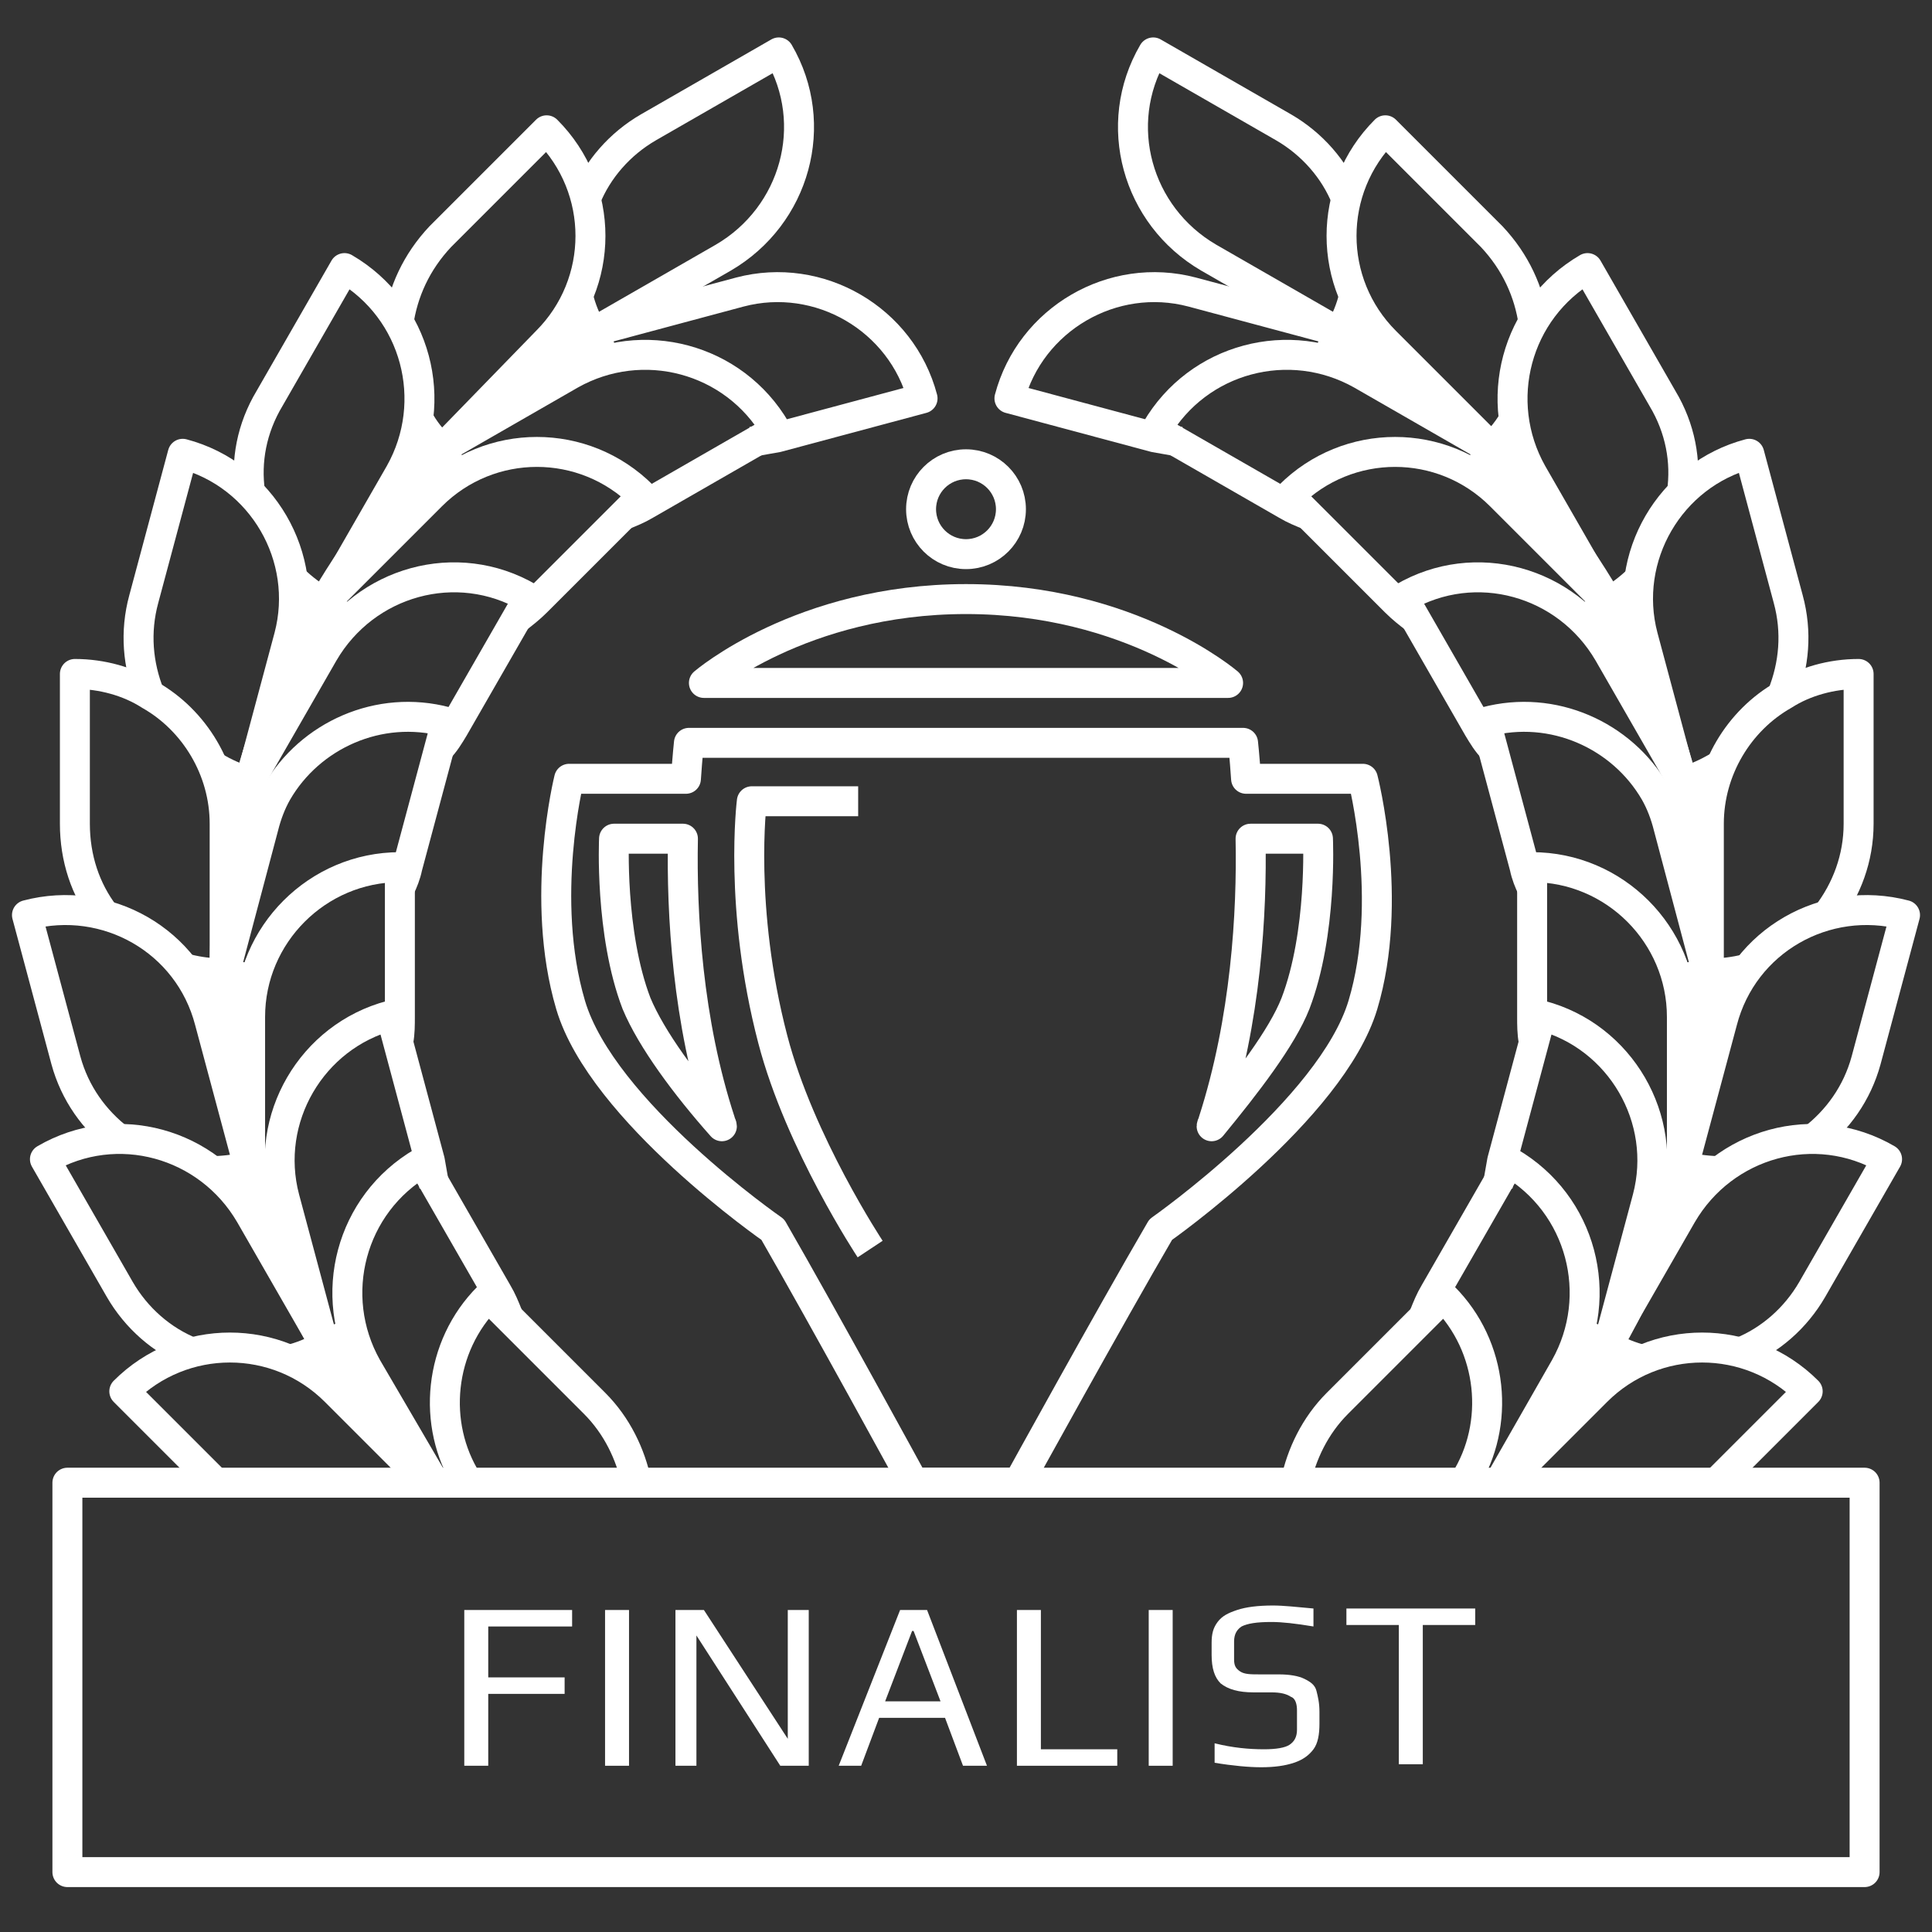 
<svg xmlns="http://www.w3.org/2000/svg" xmlns:xlink="http://www.w3.org/1999/xlink" x="0px" y="0px"
	 viewBox="0 0 129 129" style="enable-background:new 0 0 129 129;" xml:space="preserve">
<rect x="0" y="0" width="129" height="129" fill="#333333" stroke="none"/>
<style type="text/css">
	.st0{fill:none;stroke:#fff;stroke-width:2;stroke-linejoin:round;stroke-miterlimit:10;}0
</style>
<path class="st0" d="M28.6,99C20.2,90.1,15,78.2,15,65c0-18.3,9.9-34.3,24.7-42.8"/>
<path class="st0" d="M89.3,22.1C104.1,30.7,114,46.7,114,65c0,13.2-5.1,25.1-13.5,34"/>
<path class="st0" d="M26.6,69.5c0.1-0.5,0.1-1.1,0.1-1.6v-10c-5.5,0-10,4.5-10,10v10c0.7,0,1.4-0.1,2-0.2"/>
<path class="st0" d="M8,76.1c-1.7-1.3-3-3.1-3.6-5.3l-2.6-9.7c5.3-1.4,10.8,1.7,12.2,7.1l2.6,9.7c-0.9,0.2-1.8,0.3-2.6,0.3"/>
<path class="st0" d="M119,46.4c0.8-2,1-4.2,0.4-6.4l-2.6-9.7c-5.3,1.4-8.5,6.9-7.1,12.2l2.6,9.7c0.9-0.2,1.7-0.6,2.4-1"/>
<path class="st0" d="M99.7,50c-0.4-0.4-0.7-0.9-1-1.4l-5-8.7c4.8-2.8,10.9-1.1,13.7,3.7l5,8.7"/>
<path class="st0" d="M29,79.2c-0.1-0.6-0.2-1.1-0.3-1.7l-2.6-9.7c-5.3,1.4-8.5,6.9-7.1,12.2l2.6,9.7c0.7-0.2,1.3-0.4,1.9-0.7"/>
<path class="st0" d="M12.8,90.3c-2-0.8-3.7-2.3-4.8-4.2l-5-8.7c4.8-2.8,10.9-1.1,13.7,3.7l5,8.7c-0.8,0.5-1.6,0.8-2.4,1"/>
<path class="st0" d="M112.3,32.9c0.3-2.1-0.1-4.3-1.3-6.3l-5-8.7c-4.8,2.8-6.4,8.9-3.7,13.7l5,8.7c0.8-0.5,1.5-1,2.1-1.6"/>
<path class="st0" d="M94.5,41.3c-0.4-0.3-0.9-0.7-1.3-1.1l-7.1-7.1c3.9-3.9,10.2-3.9,14.1,0l7.1,7.1c-0.5,0.5-1,0.9-1.6,1.3"/>
<path class="st0" d="M33.9,87.8c-0.2-0.5-0.4-1-0.7-1.5l-5-8.7c-4.8,2.8-6.4,8.9-3.7,13.7L29,99"/>
<path class="st0" d="M14.4,99l-6.1-6.1c3.9-3.9,10.2-3.9,14.1,0l6.1,6.1"/>
<path class="st0" d="M102.4,21.6c-0.3-2.1-1.2-4.1-2.8-5.8l-7.1-7.1c-3.9,3.9-3.9,10.2,0,14.1l7.1,7.1c0.6-0.6,1.2-1.3,1.6-2.1"/>
<path class="st0" d="M87.4,34.4c-0.5-0.2-1-0.4-1.5-0.7l-8.7-5c2.8-4.8,8.9-6.4,13.7-3.7l8.7,5c-0.3,0.6-0.7,1.1-1.2,1.6"/>
<path class="st0" d="M42.5,99c-0.4-1.9-1.3-3.8-2.8-5.3l-7.1-7.1c-3.3,3.3-3.8,8.5-1.4,12.3"/>
<path class="st0" d="M89.9,13.3c-0.8-2-2.3-3.7-4.2-4.8l-8.7-5c-2.8,4.8-1.1,10.9,3.7,13.7l8.7,5c0.5-0.8,0.8-1.6,1-2.4"/>
<path class="st0" d="M78.8,29.5c-0.6-0.1-1.1-0.2-1.7-0.3l-9.7-2.6c1.4-5.3,6.9-8.5,12.2-7.1l9.7,2.6c-0.2,0.7-0.4,1.3-0.7,1.9"/>
<path class="st0" d="M122,61.1c1.3-1.7,2.1-3.8,2.1-6.1V45c-1.8,0-3.6,0.5-5,1.4c-3,1.7-5,5-5,8.6v10c0.9,0,1.7-0.1,2.5-0.3"/>
<path class="st0" d="M102.3,59.3c-0.2-0.4-0.4-0.9-0.5-1.4l-2.6-9.7c4.5-1.2,9.1,0.9,11.3,4.7c0.4,0.7,0.7,1.5,0.9,2.3L114,65
	c-0.7,0.2-1.4,0.3-2.1,0.3"/>
<path class="st0" d="M102.4,69.5c-0.1-0.5-0.1-1.1-0.1-1.6v-10c5.5,0,10,4.5,10,10v10c-0.7,0-1.4-0.1-2-0.2"/>
<path class="st0" d="M121,76.1c1.7-1.3,3-3.1,3.6-5.3l2.6-9.7c-5.3-1.4-10.8,1.7-12.2,7.1l-2.6,9.7c0.9,0.2,1.8,0.3,2.6,0.3"/>
<path class="st0" d="M10,46.4c-0.8-2-1-4.2-0.4-6.4l2.6-9.7c5.3,1.4,8.5,6.9,7.1,12.2l-2.6,9.7c-0.9-0.2-1.7-0.6-2.4-1"/>
<path class="st0" d="M29.3,50c0.4-0.4,0.7-0.9,1-1.4l5-8.7c-4.8-2.8-10.9-1.1-13.7,3.7l-5,8.7"/>
<path class="st0" d="M100,79.2c0.1-0.6,0.2-1.1,0.3-1.7l2.6-9.7c5.3,1.4,8.5,6.9,7.1,12.2l-2.6,9.7c-0.7-0.2-1.3-0.4-1.9-0.7"/>
<path class="st0" d="M116.2,90.3c2-0.8,3.7-2.3,4.8-4.2l5-8.7c-4.8-2.8-10.9-1.1-13.7,3.7l-5,8.7c0.8,0.5,1.6,0.8,2.4,1"/>
<path class="st0" d="M16.7,32.9c-0.3-2.1,0.1-4.3,1.3-6.3l5-8.7c4.8,2.8,6.4,8.9,3.7,13.7l-5,8.7c-0.8-0.5-1.5-1-2.1-1.6"/>
<path class="st0" d="M34.5,41.3c0.4-0.3,0.9-0.7,1.3-1.1l7.1-7.1c-3.9-3.9-10.2-3.9-14.1,0l-7.1,7.1c0.5,0.5,1,0.9,1.6,1.3"/>
<path class="st0" d="M95.1,87.8c0.2-0.5,0.4-1,0.7-1.5l5-8.7c4.8,2.8,6.4,8.9,3.7,13.7l-4.4,7.7"/>
<path class="st0" d="M114.6,99l6.1-6.1c-3.9-3.9-10.2-3.9-14.1,0l-6,6"/>
<path class="st0" d="M26.6,21.6c0.3-2.1,1.2-4.1,2.8-5.8l7.1-7.1c3.9,3.9,3.9,10.2,0,14.1L29.5,30c-0.6-0.6-1.2-1.3-1.6-2.1"/>
<path class="st0" d="M41.6,34.4c0.5-0.2,1-0.4,1.5-0.7l8.7-5c-2.8-4.8-8.9-6.4-13.7-3.7l-8.7,5c0.3,0.6,0.7,1.1,1.2,1.6"/>
<path class="st0" d="M86.5,99c0.4-1.9,1.3-3.8,2.8-5.3l7.1-7.1c3.3,3.3,3.8,8.5,1.4,12.3"/>
<path class="st0" d="M39.1,13.3c0.8-2,2.3-3.7,4.2-4.8l8.7-5c2.8,4.8,1.1,10.9-3.7,13.7l-8.7,5c-0.5-0.8-0.8-1.6-1-2.4"/>
<path class="st0" d="M50.2,29.5c0.6-0.1,1.1-0.2,1.7-0.3l9.7-2.6c-1.4-5.3-6.9-8.5-12.2-7.1l-9.7,2.6c0.2,0.7,0.4,1.3,0.7,1.9"/>
<path class="st0" d="M7,61.1C5.7,59.4,5,57.3,5,55V45c1.8,0,3.6,0.5,5,1.4c3,1.7,5,5,5,8.6v10c-0.9,0-1.7-0.1-2.5-0.3"/>
<path class="st0" d="M26.7,59.3c0.2-0.4,0.4-0.9,0.5-1.4l2.6-9.7c-4.5-1.2-9.1,0.9-11.3,4.7c-0.4,0.7-0.7,1.5-0.9,2.3L15,65
	c0.7,0.2,1.4,0.3,2.1,0.3"/>
<rect x="4.5" y="99" class="st0" width="120" height="26"/>
<g fill="#fff">
	<path d="M31.1,107.5h7.1v1.1h-5.6v3.4h5.1v1.1h-5.1v4.8h-1.6V107.5z"/>
	<path d="M40.5,107.5H42v10.4h-1.6V107.5z"/>
	<path d="M45.1,107.5H47l5.6,8.6v-8.6H54v10.4h-1.9l-5.6-8.7v8.7h-1.4V107.5z"/>
	<path d="M60.1,107.5h1.8l4,10.4h-1.6l-1.2-3.2h-4.4l-1.2,3.2H56L60.1,107.5z M62.8,113.6l-1.8-4.7h-0.1l-1.8,4.7H62.8z"/>
	<path d="M67.9,107.5h1.6v9.3h5.1v1.1h-6.7V107.5z"/>
	<path d="M76.7,107.5h1.6v10.4h-1.6V107.5z"/>
	<path d="M81.1,117.7v-1.3c1.2,0.3,2.3,0.4,3.3,0.4c0.8,0,1.4-0.1,1.7-0.3s0.5-0.5,0.5-1v-1.3c0-0.4-0.1-0.8-0.4-0.9
		c-0.3-0.2-0.7-0.3-1.3-0.3h-1.2c-1,0-1.7-0.2-2.2-0.6c-0.4-0.4-0.6-1-0.6-1.9v-0.8c0-0.6,0.1-1,0.4-1.4c0.3-0.4,0.7-0.6,1.3-0.8
		c0.6-0.2,1.4-0.3,2.4-0.3c0.7,0,1.6,0.1,2.7,0.2v1.2c-1.2-0.2-2.1-0.3-2.8-0.3c-1,0-1.6,0.1-2,0.3c-0.3,0.2-0.5,0.5-0.5,1v1.2
		c0,0.4,0.1,0.6,0.4,0.8c0.3,0.2,0.7,0.2,1.4,0.2h1.2c0.7,0,1.3,0.1,1.7,0.3c0.4,0.2,0.7,0.4,0.8,0.8s0.2,0.8,0.2,1.4v0.8
		c0,0.7-0.1,1.3-0.4,1.7s-0.7,0.7-1.3,0.9c-0.6,0.2-1.3,0.3-2.2,0.3C83.4,118,82.3,117.9,81.1,117.7z"/>
	<path d="M93.4,108.5h-3.5v-1.1h8.6v1.1h-3.5v9.3h-1.6V108.5z"/>
</g>
<path class="st0" d="M64.5,40c-11,0-17.5,5.6-17.5,5.6h17.5H82C82,45.6,75.5,40,64.5,40z"/>
<path class="st0" d="M91,52h-7.8c-0.1-1.5-0.2-2.4-0.2-2.4H46c0,0-0.1,0.9-0.2,2.4H38c0,0-2,8,0.1,15.1s13.5,15,13.5,15l0,0
	C55,88,61,99,61,99l7,0c0,0,6-10.9,9.5-16.9l0,0c0,0,11.4-8,13.5-15S91,52,91,52z M42.5,67C40.7,62.3,41,56,41,56h4.6
	c-0.1,5,0.3,12.2,2.5,18.9c0,0.1,0.1,0.2,0.1,0.3C45.8,72.5,43.5,69.4,42.5,67z M86.5,67c-0.9,2.3-3.3,5.4-5.6,8.2
	c0-0.1,0.1-0.2,0.1-0.3c2.2-6.8,2.6-14,2.5-18.9H88C88,56,88.3,62.3,86.5,67z"/>
<path class="st0" d="M58.1,83.4c0,0-4.7-7.1-6.5-14c-2.3-8.8-1.4-15.9-1.4-15.9h7.1"/>
<circle class="st0" cx="64.5" cy="34" r="3"/>
</svg>
